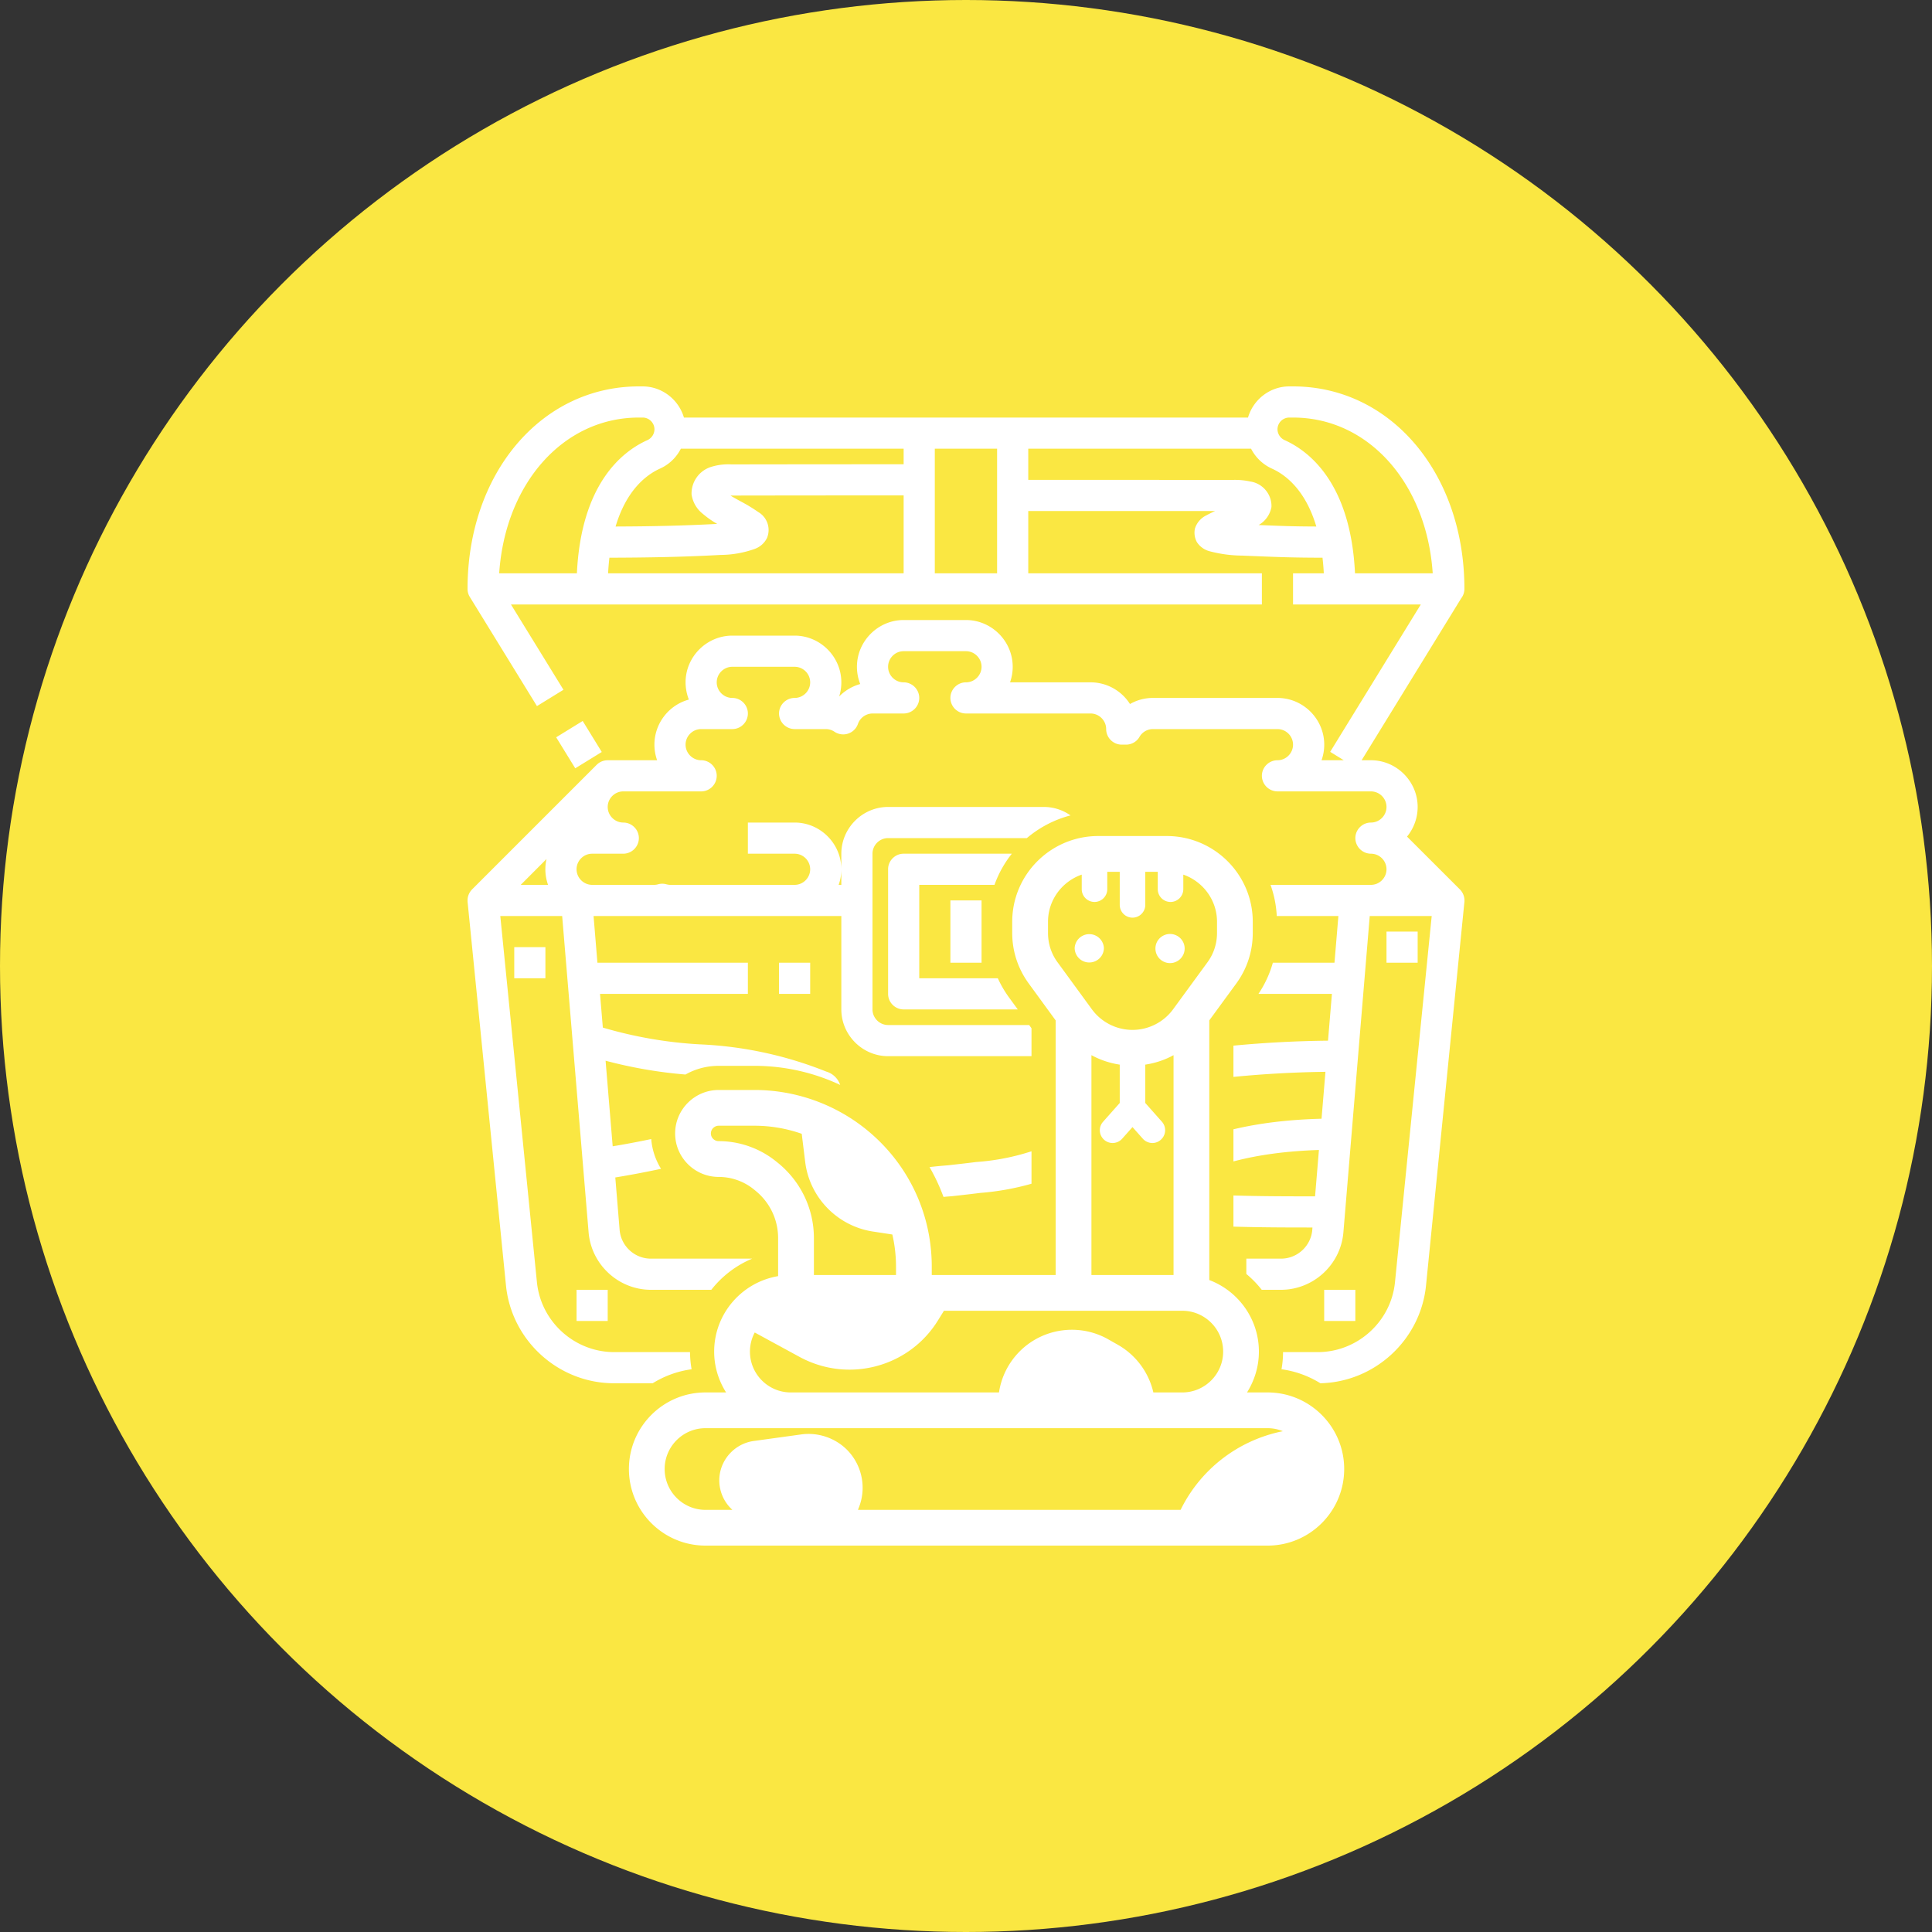 <?xml version="1.0" encoding="utf-8"?>
<svg role="img" viewBox="0 0 24 24" xmlns="http://www.w3.org/2000/svg">
	<rect x="0" y="0" width="24" height="24" fill="#333333" stroke="none"/>
	<title>Rich</title>
	<circle cx="12" cy="12" r="12" fill="#FAE742"></circle>
	<path d="M9.419 10.32v-.645c0-.531.437-.968.968-.968h3.225c.204 0 .395.065.552.175a2.295 2.295 0 0 0-.904.47h-2.873c-.177 0-.323.146-.323.323v3.224c0 .177.146.323.323.323h2.921l.048.067v.578h-2.969c-.531 0-.968-.437-.968-.968v-1.934h-5.13l.08.967h3.115v.645H4.423l.058.698c.651.192 1.323.309 2.001.347.901.038 1.789.229 2.625.564.138.04.244.146.288.276a4.183 4.183 0 0 0-1.771-.395H6.88c-.25 0-.485.065-.688.18a9.445 9.445 0 0 1-1.654-.286l.147 1.772c.267-.044.533-.095.798-.15.018.224.09.434.203.616-.314.067-.63.127-.947.179l.09 1.09c.03.332.31.589.643.591h2.101c-.335.14-.626.364-.846.645H5.472c-.666-.003-1.226-.519-1.285-1.183l-.548-6.556H2.358l.758 7.578c.081.821.78 1.453 1.605 1.451h1.565c.001.121.012.239.033.355-.293.04-.566.141-.806.29h-.792c-1.155.004-2.134-.882-2.246-2.032l-.794-7.933c-.001-.01-.001-.021-.001-.032 0-.088.036-.169.094-.228l2.58-2.58a.324.324 0 0 1 .228-.094h1.023a.963.963 0 0 1-.056-.323c0-.435.294-.819.713-.933a.993.993 0 0 1-.068-.357c0-.53.437-.967.968-.967h1.29c.531 0 .967.437.967.967 0 .099-.015.198-.045.293a.976.976 0 0 1 .436-.258.972.972 0 0 1-.068-.357c0-.531.437-.968.967-.968h1.29c.531 0 .968.437.968.968 0 .11-.019.219-.055.322h1.667c.331 0 .639.17.816.449a.953.953 0 0 1 .474-.126h2.58c.531 0 .968.436.968.967 0 .11-.019.219-.056.323h.461l-.282-.174 1.876-3.051h-2.645V3.87h.637a5.077 5.077 0 0 0-.027-.323c-.64-.002-.853-.011-1.57-.04l-.09-.004a2.686 2.686 0 0 1-.673-.089.448.448 0 0 1-.267-.189.407.407 0 0 1-.041-.282.455.455 0 0 1 .238-.274c.059-.032.12-.062.181-.089h-3.87v1.29h4.837v.645H2.579l1.087 1.766-.549.338-1.389-2.258a.315.315 0 0 1-.048-.169C1.68 1.802 3.205 0 5.227 0h.078c.403 0 .747.275.855.645h11.679c.107-.37.451-.645.854-.645h.078c2.023 0 3.548 1.802 3.548 4.192a.318.318 0 0 1-.067.196L20.191 7.74h.193c.53 0 .967.437.967.967 0 .224-.078.441-.22.614l1.083 1.082c.065.06.106.145.106.239 0 .011 0 .022-.001.032l-.794 7.933c-.11 1.131-1.059 2.006-2.188 2.032a2.053 2.053 0 0 0-.805-.29c.021-.116.032-.234.032-.355h.714c.824.002 1.524-.63 1.604-1.451l.76-7.578h-1.283l-.546 6.556c-.059.664-.62 1.18-1.287 1.183h-.403c-.094-.12-.201-.23-.319-.328v-.317h.722c.333-.002.613-.259.643-.591l.004-.054c-.578 0-1.099-.002-1.636-.018v-.645c.553.017 1.091.018 1.69.018l.08-.96c-.666.022-1.243.098-1.77.237v-.665c.549-.13 1.145-.201 1.824-.219l.081-.971c-.637.008-1.272.043-1.905.105v-.647a23.275 23.275 0 0 1 1.958-.103l.081-.969h-1.521c.134-.2.234-.417.298-.645h1.276l.081-.967h-1.276a2.254 2.254 0 0 0-.129-.645h2.079c.177 0 .322-.146.322-.323a.323.323 0 0 0-.322-.322.325.325 0 0 1-.323-.323c0-.177.146-.322.323-.322.177 0 .322-.146.322-.323a.323.323 0 0 0-.322-.322h-1.935a.325.325 0 0 1-.323-.323c0-.177.146-.322.323-.322.177 0 .322-.146.322-.323a.323.323 0 0 0-.322-.322h-2.58a.321.321 0 0 0-.277.161c-.057.1-.164.161-.279.161h-.089a.323.323 0 0 1-.322-.322c0-.177-.146-.323-.323-.323h-2.58a.323.323 0 0 1-.322-.322c0-.177.145-.323.322-.323.177 0 .323-.145.323-.322 0-.177-.146-.323-.323-.323h-1.29c-.177 0-.322.146-.322.323 0 .177.145.322.322.322.177 0 .323.146.323.323 0 .177-.146.322-.323.322h-.645a.323.323 0 0 0-.302.218.323.323 0 0 1-.305.215.327.327 0 0 1-.179-.054.317.317 0 0 0-.181-.056h-.645a.325.325 0 0 1-.323-.323c0-.177.146-.322.323-.322.177 0 .322-.146.322-.323a.323.323 0 0 0-.322-.322h-1.29c-.177 0-.323.145-.323.322 0 .177.146.323.323.323.177 0 .322.145.322.322 0 .177-.145.323-.322.323h-.645c-.177 0-.323.145-.323.322 0 .177.146.323.323.323.177 0 .322.145.322.322 0 .177-.145.323-.322.323H4.904c-.176 0-.322.145-.322.322 0 .177.146.323.322.323.177 0 .323.145.323.322 0 .177-.146.323-.323.323H4.26c-.177 0-.323.145-.323.322 0 .177.146.323.323.323h1.289a.312.312 0 0 0 .081-.013.318.318 0 0 1 .162 0c.026.007.053.012.08.013h2.58c.177 0 .322-.146.322-.323a.323.323 0 0 0-.322-.322h-.968V9.03h.968c.531 0 .967.436.967.967 0 .113-.019.222-.056.323h.056Zm3.225-6.45V1.29h-1.29v2.58h1.29Zm-10.309 0h1.609c.089-1.854.936-2.52 1.452-2.754A.251.251 0 0 0 5.55.89c0-.134-.11-.245-.244-.245h-.079C3.662.645 2.46 2.01 2.335 3.87Zm2.255 0h6.119V2.257c-1.154 0-2.459.001-3.508.003h-.077c.065.041.136.079.208.119.127.066.25.141.368.223a.43.43 0 0 1 .18.536.453.453 0 0 1-.258.228c-.223.079-.458.121-.696.123-.793.043-1.475.055-2.309.058-.012.102-.021.21-.027.323Zm14.663-.969c-.226-.759-.637-1.071-.917-1.198a.903.903 0 0 1-.434-.413h-4.613v.645c1.274 0 3.003 0 4.155.002h.055c.129-.006.259.004.385.032.259.037.451.267.44.528a.541.541 0 0 1-.265.373c.494.021.727.029 1.194.031ZM6.096 1.29a.894.894 0 0 1-.434.413c-.279.127-.691.439-.917 1.198.751-.003 1.383-.016 2.103-.054-.104-.06-.203-.129-.295-.207a.625.625 0 0 1-.235-.405c-.008-.263.164-.5.417-.572.132-.04.271-.056.409-.048h.055c1.051-.002 2.356-.003 3.51-.003V1.29H6.096Zm-3.315 9.03h.566a.962.962 0 0 1-.056-.323c0-.072.008-.143.024-.212l-.534.535Zm17.273-6.45h1.609C21.538 2.01 20.337.645 18.771.645h-.078a.245.245 0 0 0-.244.244c.002.099.063.188.154.226.516.235 1.362.901 1.451 2.755Zm-6.698 12.638c-.345.098-.701.162-1.062.19-.197.025-.395.047-.593.069-.056.004-.111.008-.167.014a3.995 3.995 0 0 0-.289-.618c.129-.015.257-.027.386-.037.193-.022.387-.043.58-.068.391-.027.776-.102 1.145-.222v.672Zm-.284-3.609h-2.363a.323.323 0 0 1-.322-.322v-2.58c0-.177.145-.322.322-.322h2.24c-.153.192-.275.409-.359.645h-1.558v1.934h1.627c.064.141.143.276.236.403l.177.242Zm-5.467 5.147.005-.01v.008l-.005.002ZM3.292 11.61v.644h-.645v-.644h.645Zm1.29 7.094v.645h-.645v-.645h.645Zm16.769-7.417v.645h-.645v-.645h.645Zm-1.29 7.417v.645h-.645v-.645h.645ZM8.774 11.932v.645h-.645v-.645h.645Zm3.548-1.29v1.29h-.645v-1.29h.645ZM4.064 6.927l.395.642-.549.338-.395-.642.549-.338Zm14.18 13.902c.875 0 1.586.712 1.586 1.585 0 .875-.711 1.586-1.586 1.586H6.606c-.875 0-1.585-.711-1.585-1.586 0-.873.71-1.585 1.585-1.585h.427c-.155-.246-.247-.534-.247-.845 0-.785.574-1.437 1.324-1.563v-.786c0-.385-.172-.744-.473-.986l-.034-.028a1.158 1.158 0 0 0-.723-.254c-.497 0-.902-.404-.902-.9s.405-.9.902-.9h.744c.836 0 1.653.288 2.304.812.866.697 1.363 1.733 1.363 2.842v.177h2.565v-5.272l-.557-.764c-.223-.306-.342-.666-.342-1.045v-.233c0-.979.799-1.775 1.781-1.775h1.418c.982 0 1.781.796 1.781 1.775v.233c0 .379-.118.739-.341 1.045l-.559.764v5.376c.599.226 1.027.805 1.027 1.482 0 .311-.092.599-.246.845h.426Zm-3.385-5.232a.263.263 0 0 1-.021-.372l.345-.389v-.794a1.779 1.779 0 0 1-.586-.196v4.552h1.7v-4.552c-.181.099-.379.165-.585.196v.794l.345.389a.264.264 0 0 1-.023.372.262.262 0 0 1-.175.068.267.267 0 0 1-.198-.089l-.214-.241-.214.241a.267.267 0 0 1-.198.089.265.265 0 0 1-.176-.068Zm-6.758.475c.476.384.75.953.75 1.563v.763h1.7v-.177a2.98 2.98 0 0 0-.076-.662l-.406-.062c-.733-.114-1.307-.704-1.398-1.438l-.072-.585a2.96 2.96 0 0 0-.975-.167H6.88c-.089 0-.162.072-.162.16 0 .088.073.159.162.159.431 0 .852.149 1.186.418l.035.028Zm8.342 7.188c.402-.819 1.152-1.415 2.057-1.616l.06-.012a.81.81 0 0 0-.316-.063H6.606c-.466 0-.845.38-.845.845 0 .467.379.846.845.846h.558l-.007-.006a.824.824 0 0 1-.265-.604c0-.409.307-.76.714-.816l.985-.136c.343-.047.696.071.942.315.309.309.41.773.255 1.182l-.025.065h6.68Zm-8.817-3.672a.836.836 0 0 0-.099.396c0 .466.379.845.846.845h4.31c.082-.551.464-1.022 1.001-1.211.419-.147.881-.106 1.266.114l.199.113c.374.214.636.574.73.984h.599c.466 0 .846-.379.846-.845 0-.467-.38-.846-.846-.846h-4.935l-.125.202c-.405.654-1.108 1.017-1.831 1.017-.348 0-.701-.085-1.028-.261l-.933-.508Zm6.072-8.271c0 .22.068.431.199.608l.709.971c.195.267.509.427.841.427.331 0 .646-.16.841-.427l.71-.971c.13-.177.199-.388.199-.608v-.233c0-.451-.293-.835-.698-.976v.301c0 .146-.119.265-.265.265a.265.265 0 0 1-.264-.265v-.359h-.258v.684c0 .146-.119.265-.265.265a.265.265 0 0 1-.264-.265v-.684h-.258v.359c0 .146-.119.265-.265.265a.265.265 0 0 1-.264-.265v-.301c-.406.141-.698.525-.698.976v.233Zm1.157.309c0 .166-.135.301-.303.301a.301.301 0 0 1-.302-.301.303.303 0 0 1 .605 0Zm1.672.012c0 .166-.136.302-.303.302a.302.302 0 0 1-.302-.302c0-.166.135-.301.302-.301.167 0 .303.135.303.301Z" transform="translate(4.8, 4.8) scale(0.6)" fill="white"></path>
</svg>